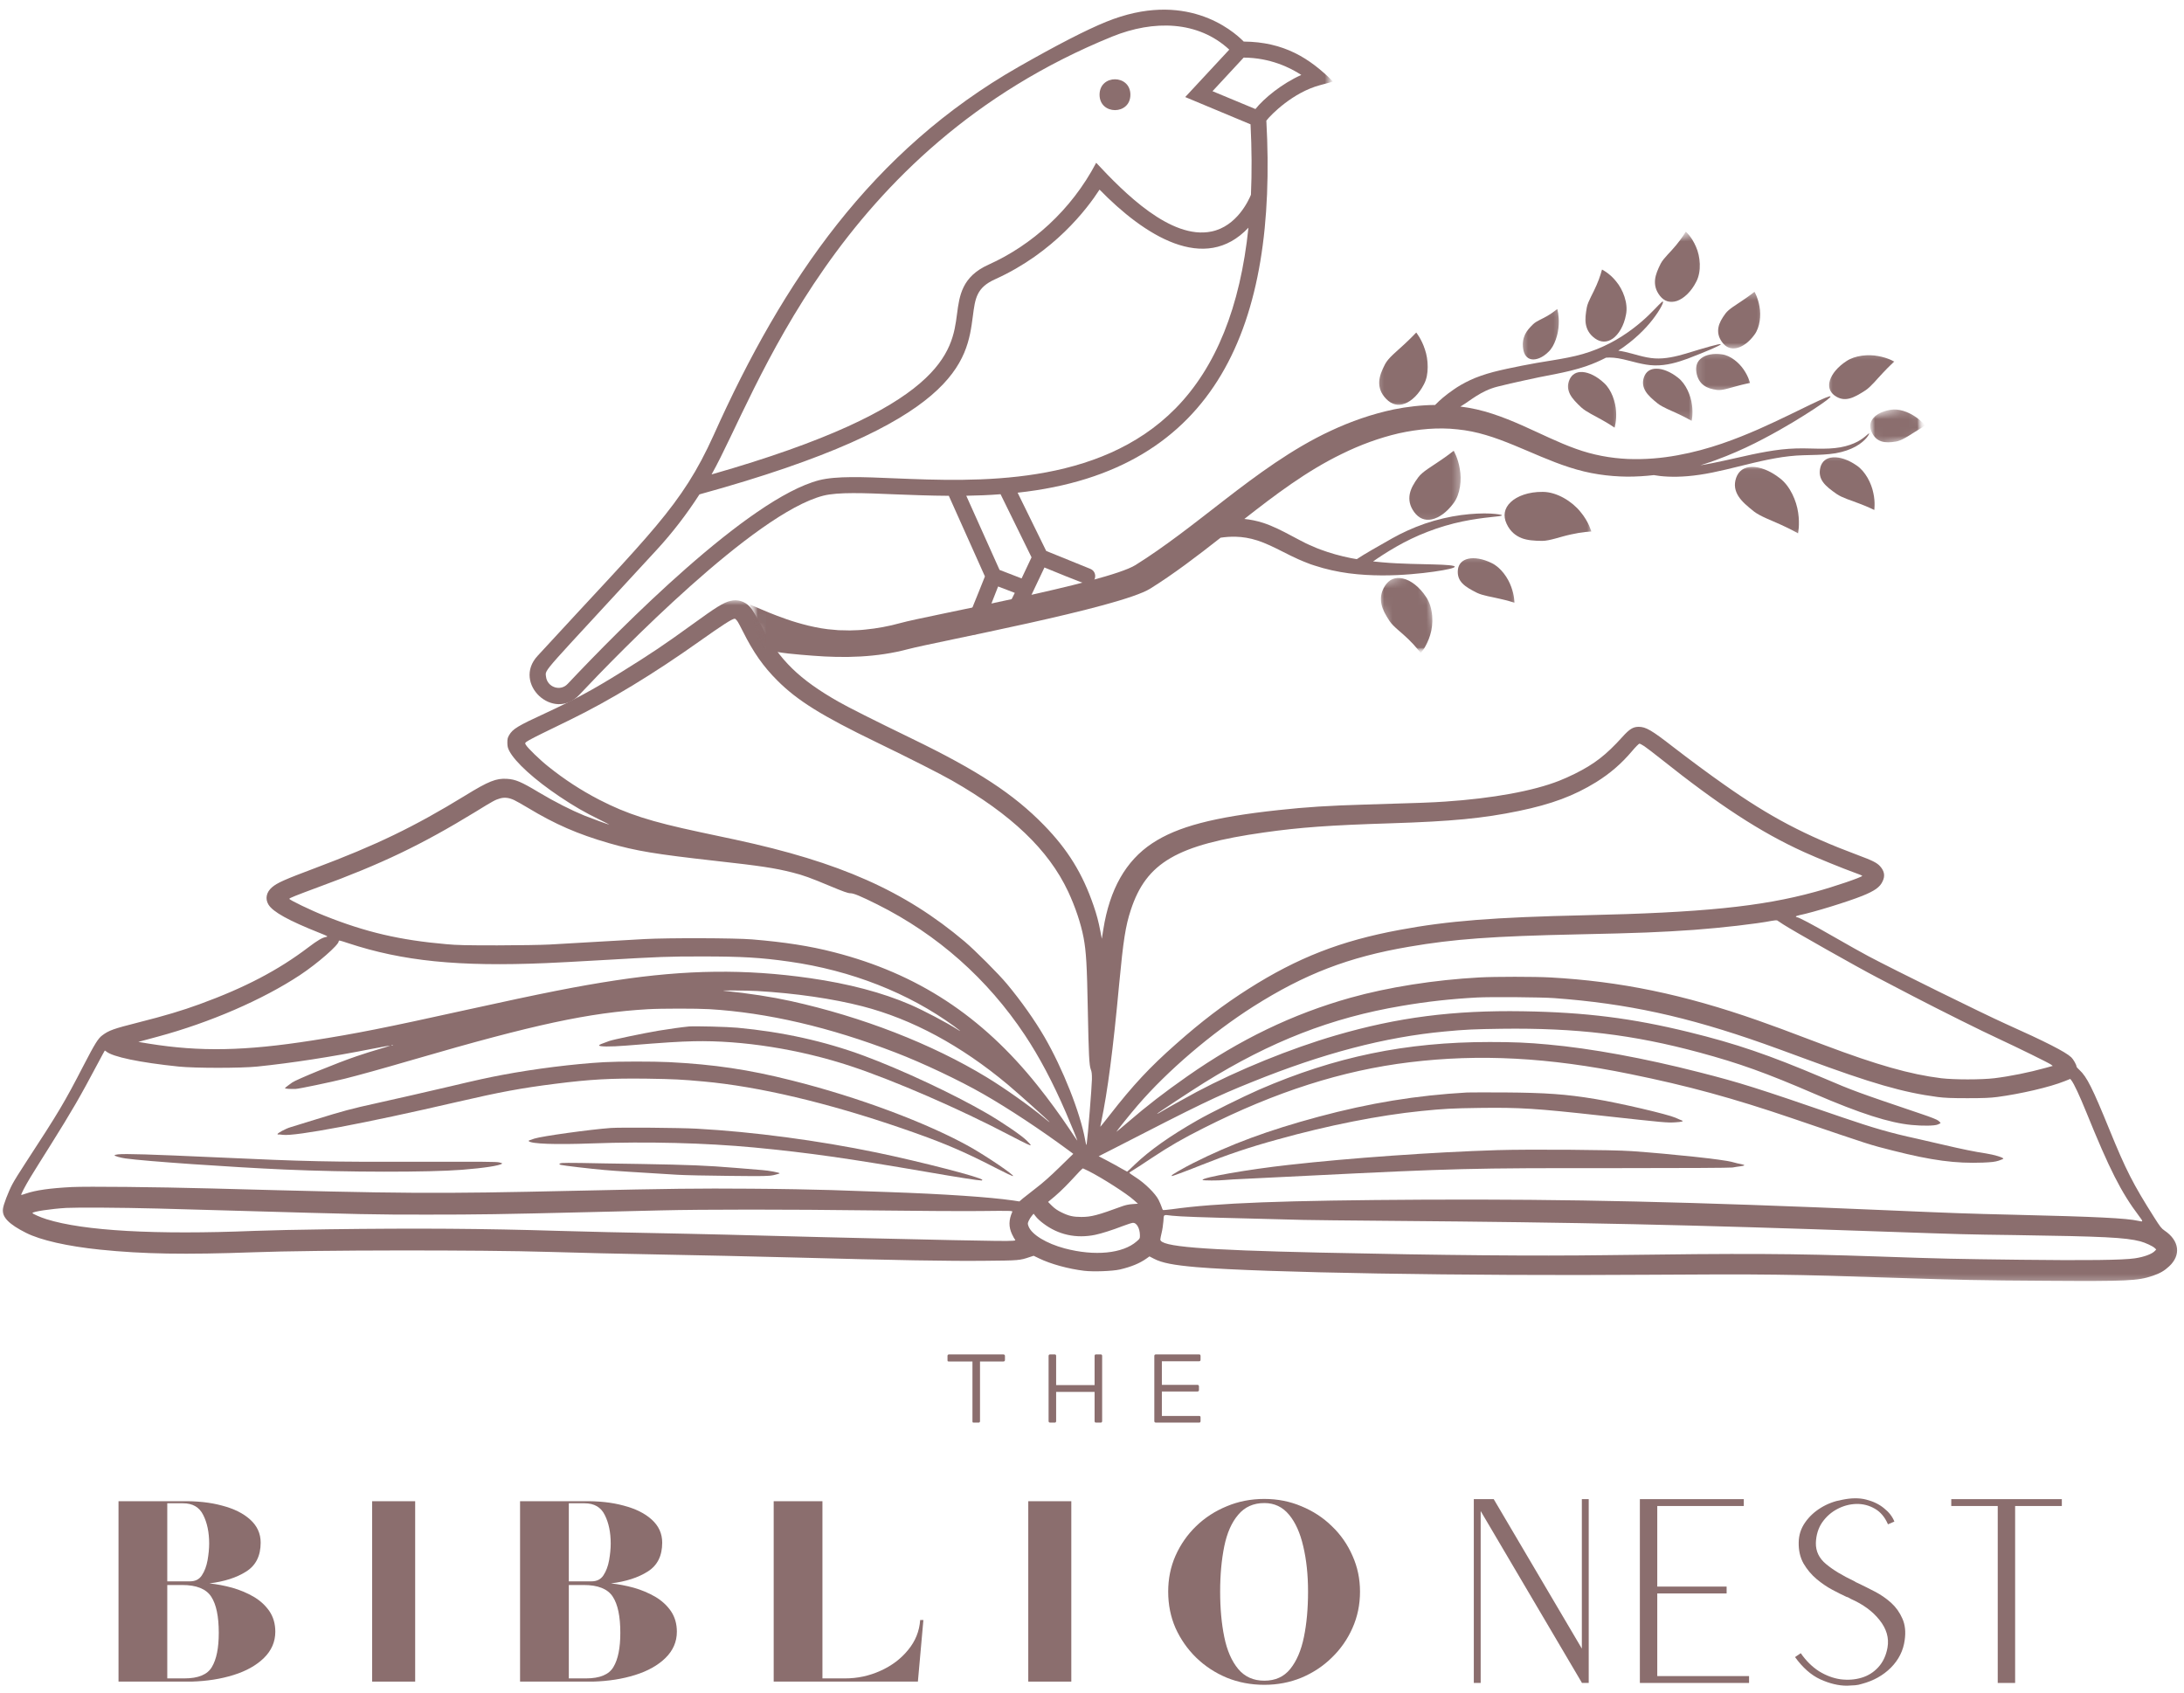 <svg width="258" height="200" viewBox="0 0 258 200" fill="none" xmlns="http://www.w3.org/2000/svg">
<mask id="mask0_18_305" style="mask-type:luminance" maskUnits="userSpaceOnUse" x="0" y="70" width="258" height="82">
<path d="M0 70.879H257.903V151.689H0V70.879Z" fill="white"/>
</mask>
<g mask="url(#mask0_18_305)">
<path d="M86.31 70.98C85.437 71.195 84.644 71.692 81.662 73.855C78.512 76.138 76.833 77.267 73.475 79.349C70.05 81.484 67.84 82.673 64.428 84.251C61.157 85.756 60.58 86.112 60.15 86.837C59.969 87.153 59.935 87.287 59.935 87.737C59.942 88.174 59.982 88.348 60.157 88.698C60.855 90.041 63.152 92.123 66.141 94.124C67.847 95.266 69.103 95.985 70.795 96.811C71.474 97.14 71.998 97.415 71.971 97.415C71.877 97.415 70.05 96.75 69.036 96.347C67.471 95.709 65.577 94.749 63.636 93.594C61.581 92.358 60.896 92.069 59.902 92.009C58.619 91.921 57.705 92.291 54.965 93.977C48.907 97.691 44.414 99.853 37.221 102.553C33.641 103.896 32.748 104.293 32.144 104.81C31.458 105.394 31.297 106.187 31.72 106.872C32.251 107.731 34.078 108.745 37.705 110.189C38.719 110.592 38.779 110.633 38.544 110.68C38.06 110.767 37.523 111.083 36.415 111.922C32.855 114.622 28.933 116.677 23.614 118.618C21.471 119.397 19.524 119.982 16.34 120.788C13.399 121.533 12.868 121.721 12.089 122.306C11.592 122.668 11.209 123.293 9.913 125.791C7.569 130.325 6.978 131.312 2.995 137.417C2.344 138.404 1.652 139.519 1.457 139.902C0.994 140.762 0.396 142.347 0.335 142.83C0.228 143.777 1.047 144.624 3.069 145.638C4.795 146.511 7.958 147.229 11.827 147.626C16.938 148.15 21.848 148.23 29.994 147.935C37.134 147.666 56.832 147.646 64.905 147.894C68.646 148.008 73.253 148.116 78.062 148.203C83.469 148.304 88.063 148.405 93.516 148.546C106.076 148.882 112.113 148.989 116.385 148.942C120.354 148.908 120.462 148.902 121.63 148.505L122.107 148.351L122.765 148.667C124.102 149.318 126.191 149.896 128.071 150.124C129.166 150.252 131.409 150.171 132.296 149.97C133.619 149.661 134.633 149.244 135.419 148.687L135.788 148.425L136.319 148.7C137.252 149.191 138.636 149.459 141.356 149.694C149.026 150.339 173.097 150.749 194.595 150.594C208.256 150.5 211.628 150.541 223.965 150.957C231.407 151.205 233.852 151.259 241.824 151.306C251.32 151.367 252.516 151.313 254.289 150.722C255.155 150.426 255.666 150.138 256.243 149.6C257.674 148.277 257.459 146.558 255.706 145.376C255.33 145.121 255.176 144.919 254.484 143.824C251.979 139.875 251.132 138.203 249.205 133.481C247.19 128.538 246.525 127.215 245.665 126.416C245.464 126.241 245.303 126.053 245.303 125.999C245.303 125.791 244.92 125.126 244.685 124.905C243.986 124.253 241.696 123.085 236.887 120.929C234.261 119.747 223.683 114.535 220.715 112.957C220.036 112.601 218.196 111.566 216.618 110.66C213.992 109.148 212.481 108.356 212.279 108.356C212.232 108.356 212.178 108.322 212.145 108.282C212.125 108.248 212.306 108.168 212.541 108.121C214.24 107.772 218.283 106.522 220.003 105.831C221.48 105.233 222.091 104.796 222.4 104.105C222.703 103.48 222.609 102.916 222.118 102.358C221.742 101.929 221.245 101.673 219.452 101.008C213.226 98.685 209.096 96.515 203.682 92.694C201.923 91.465 199.498 89.665 197.638 88.228C195.099 86.253 194.427 85.863 193.574 85.863C192.923 85.863 192.486 86.132 191.674 87.039C189.706 89.208 188.369 90.249 186.032 91.411C185.508 91.68 184.669 92.049 184.185 92.237C181.136 93.439 176.334 94.319 170.726 94.695C169.174 94.803 167.623 94.863 161.323 95.044C156.971 95.172 154.305 95.34 150.994 95.703C143.398 96.522 139.092 97.65 136.11 99.625C132.987 101.693 131.087 105.058 130.335 109.8L130.16 110.901L129.992 110.028C129.764 108.833 129.562 108.087 129.193 107.006C127.883 103.184 126.144 100.37 123.309 97.462C119.73 93.795 115.492 91.021 107.701 87.247C103.268 85.098 100.199 83.553 99.037 82.888C94.43 80.269 92.066 77.958 90.037 74.11C89.218 72.558 88.895 72.028 88.56 71.659C87.989 71.041 87.116 70.772 86.31 70.98ZM87.075 73.338C87.183 73.472 87.485 74.043 87.76 74.594C89.003 77.079 90.165 78.731 91.831 80.396C94.201 82.767 97.076 84.56 103.591 87.71C107.446 89.577 111.066 91.411 112.456 92.204C119.481 96.213 123.86 100.391 126.177 105.314C127.023 107.127 127.682 109.081 128.004 110.76C128.313 112.413 128.407 113.984 128.508 119.444C128.608 124.562 128.669 125.845 128.857 126.329C128.964 126.59 128.998 126.873 128.991 127.511C128.985 128.303 128.494 134.401 128.38 135.086C128.333 135.369 128.326 135.348 128.192 134.663C127.614 131.446 125.546 126.235 123.383 122.5C122.221 120.506 120.636 118.262 118.977 116.268C117.983 115.065 115.196 112.278 113.967 111.237C106.855 105.233 99.212 101.841 86.82 99.182C85.833 98.967 83.959 98.57 82.656 98.295C76.8 97.046 74.093 96.173 70.795 94.48C68.612 93.345 66.685 92.089 64.757 90.544C63.743 89.739 62.293 88.322 62.118 87.986C61.943 87.643 61.614 87.831 67.397 85.01C72.051 82.74 77.297 79.55 82.616 75.769C85.376 73.814 86.484 73.103 86.8 73.089C86.854 73.089 86.975 73.21 87.075 73.338ZM194.246 88.154C194.501 88.322 195.354 88.98 196.153 89.611C203.044 95.105 207.994 98.335 213.105 100.652C214.563 101.317 217.712 102.6 219.17 103.124C219.62 103.278 219.989 103.433 219.989 103.467C219.989 103.621 216.591 104.776 214.401 105.367C208.055 107.107 201.076 107.812 187.248 108.121C176.455 108.363 171.055 108.786 165.333 109.854C158.381 111.143 153.291 113.131 147.481 116.818C144.492 118.719 141.967 120.64 138.918 123.34C135.815 126.08 133.834 128.202 131.087 131.735C130.489 132.501 129.992 133.119 129.985 133.112C129.979 133.105 130.019 132.85 130.086 132.561C130.845 128.928 131.483 124.079 132.215 116.194C132.699 111.076 132.961 109.384 133.585 107.496C135.419 101.895 139.045 99.793 149.321 98.342C153.532 97.744 157.105 97.482 164.265 97.261C171.465 97.032 175.179 96.683 179.423 95.803C183.305 94.997 185.931 94.017 188.557 92.398C190.196 91.377 191.546 90.216 192.802 88.725C193.205 88.248 193.601 87.851 193.668 87.851C193.736 87.851 193.998 87.992 194.246 88.154ZM60.734 94.514C61.003 94.641 61.728 95.051 62.353 95.427C65.584 97.375 68.243 98.537 71.937 99.605C75.181 100.538 77.424 100.901 84.53 101.7C89.883 102.298 91.475 102.533 93.63 103.077C94.866 103.386 95.746 103.702 98.063 104.675C99.641 105.334 100.172 105.522 100.447 105.522C100.85 105.522 101.643 105.851 103.664 106.858C110.75 110.404 116.647 115.63 121.066 122.272C122.786 124.858 124.371 127.86 125.909 131.413C126.681 133.213 127.332 134.818 127.252 134.731C127.232 134.71 126.815 134.106 126.345 133.394C125.237 131.735 123.867 129.861 122.544 128.209C115.989 120.009 108.352 115.012 98.526 112.493C95.665 111.754 92.717 111.298 88.849 110.975C86.82 110.807 78.895 110.787 76.155 110.935C75.188 110.989 72.656 111.136 70.533 111.257C68.404 111.385 65.892 111.526 64.945 111.58C63.938 111.633 61.372 111.674 58.753 111.68C55.079 111.68 53.991 111.66 52.709 111.539C47.242 111.063 43.192 110.122 38.329 108.175C36.724 107.543 34.158 106.301 34.178 106.18C34.192 106.086 34.978 105.777 37.563 104.817C45.16 102.029 49.794 99.799 56.161 95.911C58.296 94.594 58.525 94.474 59.082 94.319C59.606 94.171 60.123 94.232 60.734 94.514ZM210.654 109.202C211.735 109.914 219.486 114.293 221.709 115.448C222.844 116.039 224.771 117.04 225.994 117.685C229.211 119.357 234.127 121.809 236.202 122.762C238.425 123.797 242.065 125.583 242.314 125.778L242.495 125.919L241.622 126.161C239.715 126.691 237.458 127.148 235.591 127.376C234.053 127.558 230.856 127.558 229.318 127.376C225.664 126.926 221.722 125.805 215.51 123.461C210.358 121.506 209.68 121.265 207.692 120.559C198.894 117.47 191.425 115.925 183.117 115.468C181.297 115.368 176.603 115.368 174.782 115.468C169.45 115.757 163.976 116.624 159.516 117.873C152.726 119.78 146.467 122.796 140.248 127.155C137.541 129.049 135.472 130.647 133.236 132.575C132.484 133.219 131.873 133.73 131.873 133.71C131.873 133.649 133.619 131.48 134.405 130.573C137.917 126.49 143.142 122.03 148.052 118.907C154.123 115.059 159.315 113.057 166.448 111.842C171.767 110.928 176.253 110.599 186.522 110.378C193.574 110.23 196.113 110.129 200.136 109.847C203.387 109.605 207.464 109.142 209.317 108.779C209.613 108.725 209.888 108.705 209.928 108.725C209.975 108.752 210.298 108.967 210.654 109.202ZM41.103 111.412C47.564 113.548 54.153 114.212 64.489 113.776C65.476 113.736 68.337 113.588 70.836 113.44C78.223 113.01 78.875 112.99 82.958 112.99C87.646 112.99 89.856 113.118 93.248 113.601C100.541 114.636 107.338 117.302 112.738 121.251C113.369 121.715 113.625 121.929 113.248 121.701C111.811 120.788 109.192 119.411 107.553 118.692C104.249 117.262 100.259 116.207 95.659 115.549C88.056 114.461 81.064 114.548 72.709 115.818C68.189 116.509 64.22 117.295 55.12 119.297C45.361 121.453 42.01 122.117 36.878 122.917C28.913 124.166 23.627 124.26 17.603 123.293L16.34 123.085L16.683 122.991C16.878 122.937 17.744 122.702 18.624 122.467C24.789 120.808 31.042 118.094 35.434 115.193C37.503 113.823 40.015 111.633 40.015 111.197C40.015 111.063 40.089 111.076 41.103 111.412ZM89.46 117.074C93.96 117.336 98.412 117.98 101.891 118.88C107.761 120.398 113.531 123.508 119.078 128.149C120.374 129.237 123.994 132.487 123.994 132.568C123.994 132.595 123.699 132.36 123.336 132.057C121.697 130.687 118.662 128.538 116.573 127.269C110.078 123.32 101.858 120.123 93.402 118.256C91.098 117.752 88.519 117.356 85.524 117.047C84.886 116.98 88.284 117.006 89.46 117.074ZM183.614 117.913C192.211 118.551 199.196 120.062 208.37 123.3C209.149 123.575 211.332 124.367 213.219 125.066C221.124 127.994 224.812 129.055 228.895 129.593C229.741 129.7 230.493 129.734 232.414 129.734C234.335 129.734 235.094 129.7 235.934 129.593C238.721 129.223 242.126 128.431 243.879 127.732L244.564 127.457L244.705 127.638C245.014 128.041 245.645 129.391 246.458 131.386C249.198 138.142 250.575 140.862 252.677 143.643C253.208 144.341 253.194 144.362 252.61 144.227C251.26 143.912 247.627 143.73 237.881 143.502C232.253 143.368 230.943 143.321 222.703 142.965C199.632 141.971 185.36 141.642 168.241 141.722C151.591 141.809 143.747 142.105 138.448 142.85C137.884 142.924 137.393 142.971 137.373 142.938C137.34 142.911 137.279 142.75 137.225 142.582C137.172 142.414 137.004 142.031 136.863 141.742C136.48 140.99 135.244 139.774 134.19 139.103C133.76 138.827 133.411 138.579 133.404 138.552C133.404 138.518 133.619 138.371 133.887 138.216C134.143 138.062 135.157 137.404 136.117 136.759C138.213 135.375 139.677 134.529 142.195 133.26C150.698 128.968 158.569 126.456 166.521 125.489C174.789 124.482 182.956 124.918 192.527 126.873C199.424 128.276 204.683 129.714 211.802 132.138C221.178 135.335 220.829 135.221 223.616 135.926C228.223 137.095 231.017 137.464 234.248 137.343C235.316 137.296 235.652 137.256 236.108 137.115C236.41 137.014 236.659 136.907 236.659 136.88C236.659 136.739 235.564 136.41 234.617 136.262C233.24 136.054 231.864 135.772 229.473 135.214C228.398 134.966 227.021 134.643 226.41 134.509C223.354 133.844 221.38 133.28 217.612 131.99C207.282 128.437 205.63 127.92 200.747 126.671C194.239 125.005 187.906 123.844 182.889 123.394C180.451 123.165 178.772 123.098 175.964 123.098C166.072 123.098 157.717 124.831 148.737 128.726C146.796 129.579 142.981 131.466 141.436 132.353C138.186 134.213 135.828 135.879 134.042 137.585C133.578 138.048 133.175 138.411 133.149 138.411C133.128 138.411 132.84 138.25 132.511 138.062C132.181 137.86 131.436 137.457 130.858 137.148L129.791 136.591L131.47 135.738C141.719 130.466 143.626 129.539 147.891 127.826C156.313 124.421 163.607 122.514 170.652 121.856C173.15 121.62 174.111 121.58 177.382 121.533C186.207 121.419 192.896 122.212 200.774 124.341C205.482 125.617 208.558 126.718 214.401 129.237C219.734 131.534 223.2 132.649 225.832 132.897C227.169 133.025 228.532 133.004 228.915 132.843C229.096 132.776 229.244 132.689 229.244 132.662C229.244 132.628 229.123 132.514 228.982 132.393C228.808 132.252 228.109 131.977 226.967 131.594C219.311 129.002 218.975 128.881 215.362 127.336C208.948 124.616 205.133 123.306 199.525 121.929C192.815 120.284 187.322 119.585 179.907 119.465C171.68 119.337 165.131 120.176 157.804 122.312C152.491 123.857 146.225 126.409 141.356 128.995C140.147 129.64 137.581 131.077 136.943 131.466C136.809 131.554 136.695 131.594 136.695 131.574C136.695 131.513 140.63 128.921 142.276 127.893C150.127 123.017 157.28 120.23 165.568 118.833C168.577 118.316 171.465 118 174.473 117.839C176.106 117.752 182.13 117.799 183.614 117.913ZM83.784 119.216C90.628 119.626 98.036 121.345 105.793 124.341C108.977 125.563 113.363 127.638 116.157 129.243C119.139 130.949 122.927 133.454 126.211 135.879L126.788 136.309L125.143 137.914C124.028 139.002 123.135 139.788 122.389 140.352C121.778 140.822 121.086 141.366 120.851 141.561L120.421 141.93L119.662 141.816C116.956 141.42 111.509 141.05 104.914 140.822C103.02 140.762 99.991 140.654 98.177 140.587C96.377 140.527 92.066 140.446 88.62 140.426C82.502 140.379 79.278 140.419 68.042 140.668C51.13 141.044 48.068 141.024 25.018 140.399C18.395 140.224 10.329 140.144 8.496 140.231C5.903 140.365 4.224 140.601 3.035 141.01C2.787 141.098 2.559 141.165 2.518 141.165C2.424 141.165 2.968 140.117 3.586 139.096C3.882 138.613 4.956 136.873 5.991 135.241C8.496 131.238 9.396 129.7 11.672 125.408C12.042 124.717 12.351 124.132 12.371 124.119C12.384 124.099 12.458 124.139 12.532 124.2C13.271 124.851 16.508 125.523 21.122 125.999C23.036 126.194 28.456 126.194 30.377 125.999C34.521 125.57 39.102 124.864 44.132 123.87C45.2 123.655 46.086 123.508 46.1 123.521C46.113 123.535 45.556 123.709 44.85 123.917C44.139 124.119 42.916 124.508 42.13 124.777C39.894 125.529 34.971 127.544 34.508 127.887C34.387 127.981 34.152 128.149 33.977 128.276C33.809 128.397 33.668 128.531 33.661 128.558C33.661 128.619 34.38 128.666 34.937 128.639C35.361 128.619 38.954 127.867 40.74 127.43C42.473 126.993 44.83 126.342 48.961 125.14C63.139 121.009 69.606 119.626 76.531 119.223C78.123 119.129 82.28 119.129 83.784 119.216ZM46.415 123.467C46.389 123.488 46.321 123.494 46.268 123.474C46.207 123.454 46.227 123.427 46.315 123.427C46.395 123.42 46.442 123.441 46.415 123.467ZM128.602 138.344C130.173 139.136 133.128 141.024 133.928 141.756L134.425 142.199L133.78 142.246C133.364 142.273 132.927 142.367 132.564 142.501C129.656 143.569 128.904 143.764 127.742 143.764C126.768 143.764 126.244 143.643 125.371 143.213C124.921 142.991 124.585 142.763 124.263 142.441L123.813 141.991L123.994 141.836C124.78 141.218 125.66 140.392 126.453 139.539C127.42 138.478 127.863 138.028 127.937 138.028C127.957 138.028 128.252 138.169 128.602 138.344ZM18.63 142.77C20.229 142.817 23.916 142.918 26.817 142.998C43.655 143.482 43.991 143.488 50.412 143.488C56.496 143.488 59.176 143.448 69.613 143.193C72.112 143.133 75.866 143.038 77.948 142.991C83.214 142.864 92.865 142.864 103.114 142.991C107.889 143.052 113.564 143.086 115.72 143.065C119.32 143.025 119.642 143.032 119.589 143.146C119.152 144.133 119.145 144.926 119.548 145.799C119.689 146.094 119.851 146.39 119.918 146.457C120.119 146.672 119.407 146.665 103.04 146.289C99.4 146.209 93.926 146.068 90.877 145.987C87.821 145.9 83.509 145.799 81.279 145.752C72.783 145.584 69.613 145.517 66.02 145.409C57.061 145.134 49.35 145.08 38.712 145.221C35.575 145.255 31.687 145.349 30.068 145.409C18.328 145.886 9.866 145.409 5.48 144.026C4.775 143.804 3.835 143.394 3.835 143.3C3.835 143.133 6.031 142.803 7.831 142.696C9.127 142.629 14.198 142.656 18.63 142.77ZM123.256 144.536C125.029 145.879 127.144 146.336 129.388 145.873C130.146 145.712 131.382 145.322 132.652 144.832C133.189 144.624 133.733 144.456 133.854 144.456C134.284 144.456 134.646 145.114 134.66 145.9C134.666 146.296 134.66 146.323 134.284 146.645C132.638 148.096 129.32 148.418 125.768 147.478C123.612 146.9 121.879 145.846 121.509 144.885C121.389 144.563 121.389 144.529 121.523 144.221C121.61 144.032 121.771 143.764 121.892 143.63L122.1 143.381L122.376 143.73C122.524 143.925 122.913 144.288 123.256 144.536ZM138.448 143.616C139.395 143.724 142.168 143.818 147.743 143.952C150.436 144.019 153.23 144.086 153.942 144.113C154.661 144.133 159.422 144.187 164.533 144.227C186.677 144.409 199.075 144.677 222.394 145.49C232.146 145.826 232.045 145.826 238.076 145.906C248.479 146.061 251.092 146.188 252.838 146.645C253.409 146.793 254.309 147.209 254.544 147.438L254.719 147.606L254.558 147.78C254.215 148.15 253.275 148.492 252.187 148.653C250.817 148.861 246.431 148.915 238.687 148.821C230.896 148.727 229.701 148.707 221.783 148.432C211.547 148.082 206.329 148.056 189.699 148.277C181.331 148.391 170.592 148.297 155.964 147.975C141.88 147.659 137.071 147.27 137.071 146.423C137.071 146.329 137.145 145.98 137.225 145.638C137.313 145.302 137.4 144.691 137.434 144.281C137.487 143.421 137.387 143.488 138.448 143.616Z" fill="#8B6E6E"/>
</g>
<path d="M173.3 129.061C167.295 129.405 161.833 130.296 155.72 131.936C149.809 133.53 145.395 135.163 140.982 137.384C139.847 137.951 138.416 138.781 138.416 138.862C138.416 138.903 138.429 138.937 138.45 138.937C138.537 138.937 140.599 138.167 141.896 137.64C144.972 136.412 147.552 135.534 150.924 134.61C156.923 132.936 162.948 131.747 167.906 131.248C170.579 130.978 171.506 130.931 174.791 130.883C179.554 130.823 181.408 130.937 189.099 131.788C196.825 132.638 196.945 132.645 197.92 132.584C198.712 132.537 198.961 132.463 198.645 132.348C198.571 132.321 198.249 132.193 197.933 132.044C196.979 131.626 191.383 130.316 188.448 129.83C184.988 129.257 182.59 129.088 177.7 129.054C175.557 129.047 173.575 129.047 173.3 129.061Z" fill="#8B6E6E"/>
<path d="M176.861 135.87C169.239 136.109 159.534 136.796 152.215 137.617C147.443 138.147 141.979 139.103 142.059 139.394C142.073 139.476 144.029 139.476 144.634 139.402C144.802 139.372 146.179 139.297 147.698 139.23C149.211 139.155 152.349 138.999 154.661 138.887C171.914 138.028 173.809 137.983 190.39 137.998C198.952 137.998 204.403 137.968 204.665 137.923C204.914 137.878 205.317 137.811 205.586 137.781C205.848 137.751 206.063 137.692 206.063 137.654C206.063 137.625 205.902 137.565 205.7 137.527C205.492 137.498 205.001 137.378 204.605 137.266C203.556 136.975 197.648 136.34 192.782 135.989C190.531 135.825 180.591 135.758 176.861 135.87Z" fill="#8B6E6E"/>
<path d="M81.379 121.263C80.548 121.344 79.037 121.553 77.786 121.761C75.936 122.078 72.403 122.812 71.944 122.987C71.066 123.297 70.806 123.411 70.773 123.485C70.686 123.66 72.084 123.674 73.993 123.519C78.864 123.128 80.115 123.054 81.945 123.007C87.681 122.879 94.495 123.957 100.51 125.95C105.634 127.647 113.399 131.02 119.341 134.144C121.271 135.148 121.703 135.35 121.763 135.282C121.783 135.262 121.564 134.999 121.264 134.717C120.625 134.097 118.41 132.589 116.58 131.525C112.594 129.215 106.505 126.367 102.027 124.711C97.422 123.007 92.472 121.91 87.129 121.411C85.938 121.297 82.091 121.203 81.379 121.263Z" fill="#8B6E6E"/>
<path d="M71.373 125.479C67.84 125.676 63.171 126.26 59.322 126.987C57.723 127.286 56.178 127.625 53.235 128.325C50.508 128.963 46.927 129.785 44.408 130.342C41.58 130.96 40.472 131.259 37.368 132.223C35.937 132.671 34.56 133.099 34.305 133.167C33.761 133.323 32.712 133.887 32.786 133.989C32.807 134.023 32.847 134.05 32.874 134.023C32.907 134.009 33.149 134.023 33.425 134.064C34.909 134.247 43.105 132.705 53.968 130.186C59.107 128.997 61.565 128.542 65.596 128.033C69.761 127.503 72.166 127.374 76.425 127.428C79.623 127.476 80.537 127.524 83.116 127.761C89.646 128.352 97.808 130.288 106.528 133.289C111.25 134.913 113.695 135.945 117.605 137.962C118.72 138.539 119.654 138.981 119.681 138.933C119.775 138.784 116.671 136.678 114.676 135.537C109.618 132.685 101.388 129.602 93.542 127.639C88.41 126.342 84.345 125.744 79.032 125.473C77.251 125.384 73.019 125.384 71.373 125.479Z" fill="#8B6E6E"/>
<path d="M72.147 133.253C69.716 133.428 64.008 134.224 63.139 134.503C62.419 134.741 62.405 134.748 62.466 134.811C62.776 135.132 65.563 135.237 69.925 135.076C76.469 134.839 83.302 135.014 89.092 135.558C95.561 136.18 100.092 136.83 109.564 138.458C113.233 139.094 115.576 139.457 115.953 139.457C116 139.457 116.041 139.429 116.041 139.387C116.041 139.115 108.75 137.235 103.579 136.159C96.659 134.727 88.944 133.7 82.306 133.337C80.272 133.225 73.372 133.169 72.147 133.253Z" fill="#8B6E6E"/>
<path d="M13.944 136.367C13.717 136.396 13.529 136.444 13.529 136.479C13.529 136.568 14.232 136.769 14.821 136.852C17.183 137.183 27.154 137.874 33.645 138.164C40.986 138.489 50.642 138.501 54.563 138.193C57.173 137.987 59.04 137.703 59.315 137.46C59.355 137.431 59.201 137.366 58.974 137.319C58.639 137.236 57.019 137.23 49.725 137.242C38.771 137.271 36.335 137.218 25.414 136.716C17.732 136.367 14.814 136.278 13.944 136.367Z" fill="#8B6E6E"/>
<path d="M66.367 137.393C66.047 137.438 65.987 137.549 66.254 137.615C66.54 137.697 69.845 138.082 71.391 138.216C72.703 138.334 75.095 138.482 80.005 138.779C80.838 138.831 83.59 138.89 86.128 138.912C90.312 138.957 90.798 138.949 91.424 138.816C91.797 138.727 92.104 138.638 92.104 138.608C92.104 138.527 90.825 138.282 90.092 138.23C89.759 138.208 88.34 138.09 86.947 137.971C83.436 137.682 81.551 137.608 75.641 137.504C72.823 137.46 69.645 137.415 68.586 137.386C67.52 137.371 66.52 137.371 66.367 137.393Z" fill="#8B6E6E"/>
<mask id="mask1_18_305" style="mask-type:luminance" maskUnits="userSpaceOnUse" x="60" y="0" width="98" height="85">
<path d="M60.882 0H157.012V84.248H60.882V0Z" fill="white"/>
</mask>
<g mask="url(#mask1_18_305)">
<path d="M148.307 12.882L143.236 10.773L146.917 6.804C150.04 6.824 152.39 7.979 153.727 8.852C151.417 9.886 149.308 11.626 148.307 12.882ZM138.871 48.243C129.77 57.491 115.33 56.9 105.787 56.51C101.878 56.342 98.781 56.221 96.78 56.725C88.385 58.888 73.2 74.275 67.054 80.796C66.188 81.723 64.65 81.179 64.502 79.943C64.394 78.996 63.837 79.909 77.592 64.939C79.466 62.904 81.138 60.715 82.629 58.404C113.275 49.975 114.229 42.681 114.927 37.335C115.196 35.24 115.364 33.971 117.553 32.99C124.511 29.847 128.427 24.669 129.891 22.399C135.163 27.798 142.309 32.399 147.481 26.898C146.514 36.234 143.646 43.394 138.871 48.243ZM121.858 65.839L120.683 68.331L118.077 67.323L114.148 58.565C115.478 58.545 116.828 58.492 118.198 58.384L121.858 65.839ZM131.389 4.319C136.298 2.331 141.537 2.451 145.217 5.863L140.012 11.465L147.729 14.688C147.877 17.61 147.891 20.384 147.776 23.01C147.494 23.695 146.104 26.73 143.122 27.348C138.32 28.349 132.792 22.768 129.495 19.229C126.54 24.857 121.845 28.987 116.781 31.264C113.624 32.681 113.342 34.931 113.054 37.094C112.476 41.54 111.603 48.182 84.06 56.047C89.359 46.657 98.587 17.657 131.389 4.319ZM146.923 4.91C145.56 3.526 139.986 -1.202 130.684 2.572C128.299 3.539 124.814 5.339 120.314 7.905C103.026 17.778 92.535 33.044 84.308 51.399C80.487 59.862 76.893 62.911 63.495 77.492C60.499 80.749 65.395 85.309 68.431 82.086C73.132 77.095 89.117 60.654 97.25 58.559C98.983 58.115 102.099 58.243 105.706 58.398C107.667 58.471 109.816 58.559 112.086 58.572L116.351 68.096C114.142 73.71 113.537 74.449 114.692 74.899C115.176 75.094 115.727 74.852 115.915 74.369L117.909 69.284L119.877 70.037C119.407 71.037 118.709 72.052 119.743 72.535C120.213 72.757 120.77 72.555 120.992 72.085L123.383 67.041C123.658 67.155 128.138 69.009 128.434 69.009C129.468 69.009 129.75 67.579 128.79 67.196L123.591 65.087L120.213 58.203C143.874 55.644 150.906 38.222 149.596 14.252C150.147 13.533 152.74 10.921 155.91 10.068L157.481 9.638C154.701 6.851 151.652 4.95 146.923 4.91Z" fill="#8B6E6E"/>
</g>
<path d="M133.535 11.189C133.535 8.765 129.893 8.753 129.893 11.189C129.893 13.613 133.535 13.619 133.535 11.189Z" fill="#8B6E6E"/>
<mask id="mask2_18_305" style="mask-type:luminance" maskUnits="userSpaceOnUse" x="170" y="65" width="10" height="8">
<path d="M170.921 65.335H179.518V72.213H170.921V65.335Z" fill="white"/>
</mask>
<g mask="url(#mask2_18_305)">
<mask id="mask3_18_305" style="mask-type:luminance" maskUnits="userSpaceOnUse" x="84" y="22" width="147" height="73">
<path d="M84.416 54.139L220.648 22.338L230.084 62.77L93.852 94.571L84.416 54.139Z" fill="white"/>
</mask>
<g mask="url(#mask3_18_305)">
<mask id="mask4_18_305" style="mask-type:luminance" maskUnits="userSpaceOnUse" x="84" y="22" width="147" height="73">
<path d="M84.416 54.139L220.648 22.338L230.084 62.77L93.852 94.571L84.416 54.139Z" fill="white"/>
</mask>
<g mask="url(#mask4_18_305)">
<path d="M178.9 71.199C178.9 71.199 178.913 70.359 178.517 69.311C178.148 68.27 177.295 67.041 176.227 66.524C175.172 66 174.165 65.846 173.453 66.007C172.728 66.168 172.305 66.625 172.224 67.303C172.076 68.72 173.077 69.325 174.474 70.03C175.186 70.373 176.227 70.507 177.167 70.735C178.107 70.937 178.9 71.199 178.9 71.199Z" fill="#8B6E6E"/>
</g>
</g>
</g>
<mask id="mask5_18_305" style="mask-type:luminance" maskUnits="userSpaceOnUse" x="200" y="41" width="8" height="6">
<path d="M200.15 41.264H207.027V46.422H200.15V41.264Z" fill="white"/>
</mask>
<g mask="url(#mask5_18_305)">
<mask id="mask6_18_305" style="mask-type:luminance" maskUnits="userSpaceOnUse" x="84" y="22" width="147" height="73">
<path d="M84.416 54.139L220.648 22.338L230.084 62.77L93.852 94.571L84.416 54.139Z" fill="white"/>
</mask>
<g mask="url(#mask6_18_305)">
<mask id="mask7_18_305" style="mask-type:luminance" maskUnits="userSpaceOnUse" x="84" y="22" width="147" height="73">
<path d="M84.416 54.139L220.648 22.338L230.084 62.77L93.852 94.571L84.416 54.139Z" fill="white"/>
</mask>
<g mask="url(#mask7_18_305)">
<path d="M206.732 45.24C206.732 45.24 205.98 45.382 205.154 45.617C204.314 45.831 203.461 46.147 202.836 46.067C202.212 45.979 201.695 45.838 201.272 45.523C200.855 45.214 200.526 44.737 200.398 43.991C200.278 43.252 200.486 42.661 201.03 42.279C201.56 41.896 202.42 41.721 203.414 41.862C204.422 41.99 205.436 42.843 205.986 43.662C206.557 44.488 206.732 45.24 206.732 45.24Z" fill="#8B6E6E"/>
</g>
</g>
</g>
<mask id="mask8_18_305" style="mask-type:luminance" maskUnits="userSpaceOnUse" x="220" y="48" width="8" height="6">
<path d="M220.782 48.142H227.659V53.3H220.782V48.142Z" fill="white"/>
</mask>
<g mask="url(#mask8_18_305)">
<mask id="mask9_18_305" style="mask-type:luminance" maskUnits="userSpaceOnUse" x="84" y="22" width="147" height="73">
<path d="M84.415 54.139L220.647 22.338L230.084 62.77L93.852 94.571L84.415 54.139Z" fill="white"/>
</mask>
<g mask="url(#mask9_18_305)">
<mask id="mask10_18_305" style="mask-type:luminance" maskUnits="userSpaceOnUse" x="84" y="22" width="147" height="73">
<path d="M84.415 54.139L220.647 22.338L230.084 62.77L93.852 94.571L84.415 54.139Z" fill="white"/>
</mask>
<g mask="url(#mask10_18_305)">
<mask id="mask11_18_305" style="mask-type:luminance" maskUnits="userSpaceOnUse" x="220" y="47" width="8" height="6">
<path d="M220.479 49.022L226.799 47.544L227.706 51.446L221.386 52.924L220.479 49.022Z" fill="white"/>
</mask>
<g mask="url(#mask11_18_305)">
<path d="M227.431 50.264C227.431 50.264 226.786 50.667 226.108 51.09C225.396 51.533 224.637 52.051 223.979 52.165C222.662 52.38 221.641 52.266 221.091 51.01C220.54 49.787 221.494 48.713 223.361 48.404C224.288 48.243 225.423 48.666 226.195 49.183C226.981 49.693 227.431 50.264 227.431 50.264Z" fill="#8B6E6E"/>
</g>
</g>
</g>
</g>
<mask id="mask12_18_305" style="mask-type:luminance" maskUnits="userSpaceOnUse" x="213" y="53" width="10" height="9">
<path d="M213.905 53.3H222.502V61.897H213.905V53.3Z" fill="white"/>
</mask>
<g mask="url(#mask12_18_305)">
<mask id="mask13_18_305" style="mask-type:luminance" maskUnits="userSpaceOnUse" x="84" y="22" width="147" height="73">
<path d="M84.416 54.139L220.648 22.338L230.084 62.77L93.852 94.571L84.416 54.139Z" fill="white"/>
</mask>
<g mask="url(#mask13_18_305)">
<mask id="mask14_18_305" style="mask-type:luminance" maskUnits="userSpaceOnUse" x="84" y="22" width="147" height="73">
<path d="M84.416 54.139L220.648 22.338L230.084 62.77L93.852 94.571L84.416 54.139Z" fill="white"/>
</mask>
<g mask="url(#mask14_18_305)">
<path d="M221.414 60.245C221.414 60.245 220.628 59.855 219.688 59.506C218.734 59.13 217.673 58.834 216.988 58.371C215.631 57.43 214.684 56.645 215.047 55.201C215.235 54.502 215.738 54.086 216.518 54.032C217.29 53.971 218.311 54.281 219.325 54.986C220.359 55.677 221.071 57.088 221.299 58.23C221.427 58.8 221.454 59.311 221.447 59.667C221.44 60.03 221.414 60.245 221.414 60.245Z" fill="#8B6E6E"/>
</g>
</g>
</g>
<mask id="mask15_18_305" style="mask-type:luminance" maskUnits="userSpaceOnUse" x="215" y="41" width="10" height="8">
<path d="M215.624 41.264H224.221V48.142H215.624V41.264Z" fill="white"/>
</mask>
<g mask="url(#mask15_18_305)">
<mask id="mask16_18_305" style="mask-type:luminance" maskUnits="userSpaceOnUse" x="84" y="22" width="147" height="73">
<path d="M84.415 54.139L220.647 22.338L230.084 62.77L93.852 94.571L84.415 54.139Z" fill="white"/>
</mask>
<g mask="url(#mask16_18_305)">
<mask id="mask17_18_305" style="mask-type:luminance" maskUnits="userSpaceOnUse" x="84" y="22" width="147" height="73">
<path d="M84.415 54.139L220.647 22.338L230.084 62.77L93.852 94.571L84.415 54.139Z" fill="white"/>
</mask>
<g mask="url(#mask17_18_305)">
<path d="M223.777 42.715C223.777 42.715 223.126 43.3 222.441 44.038C221.735 44.777 221.057 45.65 220.372 46.114C218.988 47.007 217.907 47.591 216.705 46.711C216.127 46.268 215.939 45.643 216.181 44.905C216.416 44.173 217.088 43.333 218.122 42.661C219.156 41.97 220.728 41.842 221.87 42.064C222.447 42.164 222.931 42.332 223.26 42.467C223.596 42.614 223.777 42.715 223.777 42.715Z" fill="#8B6E6E"/>
</g>
</g>
</g>
<mask id="mask18_18_305" style="mask-type:luminance" maskUnits="userSpaceOnUse" x="201" y="34" width="8" height="8">
<path d="M201.869 34.387H208.747V41.264H201.869V34.387Z" fill="white"/>
</mask>
<g mask="url(#mask18_18_305)">
<mask id="mask19_18_305" style="mask-type:luminance" maskUnits="userSpaceOnUse" x="84" y="22" width="147" height="73">
<path d="M84.416 54.139L220.648 22.338L230.084 62.77L93.852 94.571L84.416 54.139Z" fill="white"/>
</mask>
<g mask="url(#mask19_18_305)">
<mask id="mask20_18_305" style="mask-type:luminance" maskUnits="userSpaceOnUse" x="84" y="22" width="147" height="73">
<path d="M84.416 54.139L220.648 22.338L230.084 62.77L93.852 94.571L84.416 54.139Z" fill="white"/>
</mask>
<g mask="url(#mask20_18_305)">
<path d="M207.263 34.474C207.263 34.474 207.679 35.173 207.854 36.227C208.042 37.262 207.914 38.672 207.249 39.552C206.611 40.432 205.832 40.976 205.147 41.123C204.455 41.271 203.871 41.023 203.434 40.418C202.984 39.807 202.904 39.223 203.004 38.679C203.105 38.128 203.407 37.617 203.831 37.04C204.247 36.483 205.107 36.012 205.866 35.482C206.624 34.978 207.263 34.474 207.263 34.474Z" fill="#8B6E6E"/>
</g>
</g>
</g>
<mask id="mask21_18_305" style="mask-type:luminance" maskUnits="userSpaceOnUse" x="162" y="37" width="8" height="12">
<path d="M162.324 37.826H169.202V48.142H162.324V37.826Z" fill="white"/>
</mask>
<g mask="url(#mask21_18_305)">
<mask id="mask22_18_305" style="mask-type:luminance" maskUnits="userSpaceOnUse" x="84" y="22" width="147" height="73">
<path d="M84.416 54.139L220.648 22.338L230.084 62.77L93.852 94.571L84.416 54.139Z" fill="white"/>
</mask>
<g mask="url(#mask22_18_305)">
<mask id="mask23_18_305" style="mask-type:luminance" maskUnits="userSpaceOnUse" x="84" y="22" width="147" height="73">
<path d="M84.416 54.139L220.648 22.338L230.084 62.77L93.852 94.571L84.416 54.139Z" fill="white"/>
</mask>
<g mask="url(#mask23_18_305)">
<path d="M167.301 39.283C167.301 39.283 167.933 40.049 168.329 41.285C168.745 42.5 168.846 44.226 168.208 45.408C167.597 46.584 166.764 47.376 165.958 47.678C165.159 47.987 164.407 47.793 163.769 47.141C163.117 46.483 162.909 45.798 162.929 45.12C162.956 44.441 163.231 43.77 163.628 43.004C164.031 42.258 164.977 41.526 165.804 40.754C166.623 40.008 167.301 39.283 167.301 39.283Z" fill="#8B6E6E"/>
</g>
</g>
</g>
<mask id="mask24_18_305" style="mask-type:luminance" maskUnits="userSpaceOnUse" x="165" y="51" width="8" height="11">
<path d="M165.763 51.581H172.64V61.897H165.763V51.581Z" fill="white"/>
</mask>
<g mask="url(#mask24_18_305)">
<mask id="mask25_18_305" style="mask-type:luminance" maskUnits="userSpaceOnUse" x="84" y="22" width="147" height="73">
<path d="M84.416 54.139L220.648 22.338L230.084 62.77L93.852 94.571L84.416 54.139Z" fill="white"/>
</mask>
<g mask="url(#mask25_18_305)">
<mask id="mask26_18_305" style="mask-type:luminance" maskUnits="userSpaceOnUse" x="84" y="22" width="147" height="73">
<path d="M84.416 54.139L220.648 22.338L230.084 62.77L93.852 94.571L84.416 54.139Z" fill="white"/>
</mask>
<g mask="url(#mask26_18_305)">
<path d="M171.727 53.253C171.727 53.253 172.238 54.099 172.446 55.389C172.681 56.651 172.52 58.371 171.714 59.438C170.928 60.513 169.988 61.178 169.148 61.353C168.309 61.534 167.597 61.232 167.059 60.493C166.515 59.748 166.415 59.036 166.535 58.371C166.663 57.706 167.032 57.081 167.543 56.383C168.053 55.704 169.101 55.127 170.028 54.482C170.955 53.871 171.727 53.253 171.727 53.253Z" fill="#8B6E6E"/>
</g>
</g>
</g>
<mask id="mask27_18_305" style="mask-type:luminance" maskUnits="userSpaceOnUse" x="162" y="67" width="9" height="11">
<path d="M162.324 67.055H170.921V77.371H162.324V67.055Z" fill="white"/>
</mask>
<g mask="url(#mask27_18_305)">
<mask id="mask28_18_305" style="mask-type:luminance" maskUnits="userSpaceOnUse" x="84" y="22" width="147" height="73">
<path d="M84.416 54.139L220.648 22.338L230.084 62.77L93.852 94.571L84.416 54.139Z" fill="white"/>
</mask>
<g mask="url(#mask28_18_305)">
<mask id="mask29_18_305" style="mask-type:luminance" maskUnits="userSpaceOnUse" x="84" y="22" width="147" height="73">
<path d="M84.416 54.139L220.648 22.338L230.084 62.77L93.852 94.571L84.416 54.139Z" fill="white"/>
</mask>
<g mask="url(#mask29_18_305)">
<mask id="mask30_18_305" style="mask-type:luminance" maskUnits="userSpaceOnUse" x="162" y="67" width="9" height="11">
<path d="M162.418 68.841L168.181 67.498L170.297 76.572L164.541 77.915L162.418 68.841Z" fill="white"/>
</mask>
<g mask="url(#mask30_18_305)">
<path d="M167.838 77.149C167.838 77.149 167.993 76.961 168.234 76.605C168.456 76.243 168.738 75.712 168.94 75.047C169.363 73.731 169.329 71.81 168.49 70.561C167.69 69.311 166.629 68.539 165.723 68.338C164.809 68.123 164.077 68.458 163.593 69.231C163.103 70.017 163.063 70.735 163.197 71.387C163.338 72.052 163.688 72.656 164.151 73.368C164.614 74.06 165.588 74.731 166.401 75.537C166.804 75.927 167.167 76.33 167.422 76.639C167.67 76.948 167.838 77.149 167.838 77.149Z" fill="#8B6E6E"/>
</g>
</g>
</g>
</g>
<mask id="mask31_18_305" style="mask-type:luminance" maskUnits="userSpaceOnUse" x="193" y="42" width="8" height="8">
<path d="M193.272 42.984H200.149V49.861H193.272V42.984Z" fill="white"/>
</mask>
<g mask="url(#mask31_18_305)">
<mask id="mask32_18_305" style="mask-type:luminance" maskUnits="userSpaceOnUse" x="84" y="22" width="147" height="73">
<path d="M84.415 54.139L220.647 22.338L230.084 62.77L93.852 94.571L84.415 54.139Z" fill="white"/>
</mask>
<g mask="url(#mask32_18_305)">
<mask id="mask33_18_305" style="mask-type:luminance" maskUnits="userSpaceOnUse" x="84" y="22" width="147" height="73">
<path d="M84.415 54.139L220.647 22.338L230.084 62.77L93.852 94.571L84.415 54.139Z" fill="white"/>
</mask>
<g mask="url(#mask33_18_305)">
<path d="M199.84 49.72C199.84 49.72 199.129 49.304 198.269 48.907C197.402 48.491 196.429 48.135 195.817 47.658C195.2 47.161 194.709 46.725 194.4 46.234C194.105 45.744 193.977 45.2 194.212 44.542C194.441 43.904 194.944 43.548 195.676 43.555C196.402 43.548 197.342 43.911 198.249 44.636C199.169 45.361 199.74 46.731 199.874 47.819C199.955 48.364 199.941 48.847 199.914 49.183C199.881 49.525 199.84 49.72 199.84 49.72Z" fill="#8B6E6E"/>
</g>
</g>
</g>
<mask id="mask34_18_305" style="mask-type:luminance" maskUnits="userSpaceOnUse" x="176" y="56" width="13" height="10">
<path d="M176.079 56.739H188.115V65.335H176.079V56.739Z" fill="white"/>
</mask>
<g mask="url(#mask34_18_305)">
<mask id="mask35_18_305" style="mask-type:luminance" maskUnits="userSpaceOnUse" x="84" y="22" width="147" height="73">
<path d="M84.416 54.139L220.648 22.338L230.084 62.77L93.852 94.571L84.416 54.139Z" fill="white"/>
</mask>
<g mask="url(#mask35_18_305)">
<mask id="mask36_18_305" style="mask-type:luminance" maskUnits="userSpaceOnUse" x="84" y="22" width="147" height="73">
<path d="M84.416 54.139L220.648 22.338L230.084 62.77L93.852 94.571L84.416 54.139Z" fill="white"/>
</mask>
<g mask="url(#mask36_18_305)">
<path d="M187.987 62.783C187.987 62.783 187.906 62.514 187.718 62.078C187.523 61.648 187.201 61.057 186.697 60.459C185.73 59.251 183.917 58.102 182.237 58.109C180.572 58.089 179.202 58.606 178.456 59.324C177.691 60.05 177.55 60.943 177.973 61.863C178.409 62.81 179.054 63.287 179.746 63.569C180.451 63.838 181.237 63.885 182.184 63.898C183.111 63.891 184.34 63.394 185.596 63.132C186.214 62.991 186.805 62.904 187.255 62.85C187.698 62.81 187.987 62.783 187.987 62.783Z" fill="#8B6E6E"/>
</g>
</g>
</g>
<mask id="mask37_18_305" style="mask-type:luminance" maskUnits="userSpaceOnUse" x="194" y="25" width="8" height="12">
<path d="M194.992 25.79H201.869V36.106H194.992V25.79Z" fill="white"/>
</mask>
<g mask="url(#mask37_18_305)">
<mask id="mask38_18_305" style="mask-type:luminance" maskUnits="userSpaceOnUse" x="84" y="22" width="147" height="73">
<path d="M84.416 54.139L220.648 22.338L230.084 62.77L93.852 94.571L84.416 54.139Z" fill="white"/>
</mask>
<g mask="url(#mask38_18_305)">
<mask id="mask39_18_305" style="mask-type:luminance" maskUnits="userSpaceOnUse" x="84" y="22" width="147" height="73">
<path d="M84.416 54.139L220.648 22.338L230.084 62.77L93.852 94.571L84.416 54.139Z" fill="white"/>
</mask>
<g mask="url(#mask39_18_305)">
<path d="M199.149 27.362C199.149 27.362 199.31 27.516 199.559 27.812C199.801 28.114 200.103 28.571 200.351 29.155C200.868 30.303 201.023 32.043 200.392 33.259C199.787 34.468 198.907 35.267 198.108 35.549C197.295 35.831 196.604 35.596 196.093 34.951C195.569 34.286 195.455 33.642 195.516 33.03C195.583 32.419 195.838 31.835 196.181 31.143C196.53 30.478 197.349 29.773 198.007 28.96C198.336 28.564 198.619 28.168 198.827 27.866C199.021 27.557 199.149 27.362 199.149 27.362Z" fill="#8B6E6E"/>
</g>
</g>
</g>
<mask id="mask40_18_305" style="mask-type:luminance" maskUnits="userSpaceOnUse" x="184" y="42" width="8" height="10">
<path d="M184.676 42.984H191.553V51.581H184.676V42.984Z" fill="white"/>
</mask>
<g mask="url(#mask40_18_305)">
<mask id="mask41_18_305" style="mask-type:luminance" maskUnits="userSpaceOnUse" x="84" y="22" width="147" height="73">
<path d="M84.416 54.139L220.648 22.338L230.084 62.77L93.852 94.571L84.416 54.139Z" fill="white"/>
</mask>
<g mask="url(#mask41_18_305)">
<mask id="mask42_18_305" style="mask-type:luminance" maskUnits="userSpaceOnUse" x="84" y="22" width="147" height="73">
<path d="M84.416 54.139L220.648 22.338L230.084 62.77L93.852 94.571L84.416 54.139Z" fill="white"/>
</mask>
<g mask="url(#mask42_18_305)">
<path d="M190.734 50.519C190.734 50.519 190.042 50.042 189.196 49.579C188.35 49.096 187.382 48.659 186.798 48.128C186.214 47.578 185.744 47.101 185.475 46.584C185.206 46.066 185.119 45.502 185.408 44.851C185.69 44.22 186.221 43.897 186.966 43.951C187.705 44.005 188.632 44.441 189.491 45.247C190.378 46.053 190.848 47.484 190.909 48.599C190.949 49.156 190.902 49.64 190.848 49.982C190.788 50.325 190.734 50.519 190.734 50.519Z" fill="#8B6E6E"/>
</g>
</g>
</g>
<mask id="mask43_18_305" style="mask-type:luminance" maskUnits="userSpaceOnUse" x="186" y="30" width="8" height="12">
<path d="M186.395 30.948H193.272V41.264H186.395V30.948Z" fill="white"/>
</mask>
<g mask="url(#mask43_18_305)">
<mask id="mask44_18_305" style="mask-type:luminance" maskUnits="userSpaceOnUse" x="84" y="22" width="147" height="73">
<path d="M84.416 54.139L220.648 22.338L230.084 62.77L93.852 94.571L84.416 54.139Z" fill="white"/>
</mask>
<g mask="url(#mask44_18_305)">
<mask id="mask45_18_305" style="mask-type:luminance" maskUnits="userSpaceOnUse" x="84" y="22" width="147" height="73">
<path d="M84.416 54.139L220.648 22.338L230.084 62.77L93.852 94.571L84.416 54.139Z" fill="white"/>
</mask>
<g mask="url(#mask45_18_305)">
<path d="M189.249 31.842C189.249 31.842 189.451 31.942 189.773 32.164C190.089 32.386 190.512 32.735 190.908 33.232C191.721 34.192 192.359 35.824 192.083 37.161C191.842 38.491 191.217 39.505 190.525 39.995C189.827 40.492 189.088 40.459 188.423 39.982C187.731 39.485 187.449 38.894 187.335 38.296C187.228 37.691 187.315 37.06 187.456 36.301C187.604 35.562 188.195 34.656 188.598 33.695C188.806 33.225 188.974 32.762 189.081 32.413C189.182 32.07 189.249 31.842 189.249 31.842Z" fill="#8B6E6E"/>
</g>
</g>
</g>
<mask id="mask46_18_305" style="mask-type:luminance" maskUnits="userSpaceOnUse" x="179" y="36" width="6" height="7">
<path d="M179.518 36.106H184.676V42.984H179.518V36.106Z" fill="white"/>
</mask>
<g mask="url(#mask46_18_305)">
<mask id="mask47_18_305" style="mask-type:luminance" maskUnits="userSpaceOnUse" x="84" y="22" width="147" height="73">
<path d="M84.415 54.139L220.647 22.338L230.084 62.77L93.852 94.571L84.415 54.139Z" fill="white"/>
</mask>
<g mask="url(#mask47_18_305)">
<mask id="mask48_18_305" style="mask-type:luminance" maskUnits="userSpaceOnUse" x="84" y="22" width="147" height="73">
<path d="M84.415 54.139L220.647 22.338L230.084 62.77L93.852 94.571L84.415 54.139Z" fill="white"/>
</mask>
<g mask="url(#mask48_18_305)">
<path d="M183.964 36.503C183.964 36.503 184.011 36.684 184.071 37.013C184.118 37.335 184.165 37.806 184.132 38.356C184.091 39.444 183.668 40.855 182.936 41.553C182.231 42.258 181.479 42.534 180.928 42.447C180.371 42.352 180.035 41.902 179.934 41.204C179.826 40.492 179.954 39.948 180.162 39.498C180.384 39.048 180.706 38.699 181.116 38.296C181.519 37.913 182.197 37.678 182.822 37.302C183.131 37.12 183.42 36.926 183.628 36.764C183.829 36.603 183.964 36.503 183.964 36.503Z" fill="#8B6E6E"/>
</g>
</g>
</g>
<mask id="mask49_18_305" style="mask-type:luminance" maskUnits="userSpaceOnUse" x="203" y="55" width="11" height="9">
<path d="M203.588 55.019H213.904V63.616H203.588V55.019Z" fill="white"/>
</mask>
<g mask="url(#mask49_18_305)">
<mask id="mask50_18_305" style="mask-type:luminance" maskUnits="userSpaceOnUse" x="84" y="22" width="147" height="73">
<path d="M84.415 54.139L220.647 22.338L230.084 62.77L93.852 94.571L84.415 54.139Z" fill="white"/>
</mask>
<g mask="url(#mask50_18_305)">
<mask id="mask51_18_305" style="mask-type:luminance" maskUnits="userSpaceOnUse" x="84" y="22" width="147" height="73">
<path d="M84.415 54.139L220.647 22.338L230.084 62.77L93.852 94.571L84.415 54.139Z" fill="white"/>
</mask>
<g mask="url(#mask51_18_305)">
<path d="M212.406 63.005C212.406 63.005 211.486 62.481 210.371 61.984C209.257 61.467 207.994 61.03 207.201 60.426C206.409 59.794 205.764 59.251 205.368 58.626C204.972 58.001 204.804 57.303 205.092 56.456C205.381 55.63 206.019 55.167 206.96 55.154C207.893 55.14 209.102 55.583 210.277 56.51C211.473 57.424 212.225 59.17 212.42 60.567C212.527 61.265 212.521 61.883 212.494 62.313C212.453 62.75 212.406 63.005 212.406 63.005Z" fill="#8B6E6E"/>
</g>
</g>
</g>
<mask id="mask52_18_305" style="mask-type:luminance" maskUnits="userSpaceOnUse" x="88" y="34" width="135" height="46">
<path d="M88.392 34.387H222.501V79.09H88.392V34.387Z" fill="white"/>
</mask>
<g mask="url(#mask52_18_305)">
<mask id="mask53_18_305" style="mask-type:luminance" maskUnits="userSpaceOnUse" x="84" y="22" width="147" height="73">
<path d="M84.416 54.139L220.648 22.338L230.084 62.77L93.852 94.571L84.416 54.139Z" fill="white"/>
</mask>
<g mask="url(#mask53_18_305)">
<mask id="mask54_18_305" style="mask-type:luminance" maskUnits="userSpaceOnUse" x="84" y="22" width="147" height="73">
<path d="M84.416 54.139L220.648 22.338L230.084 62.77L93.852 94.571L84.416 54.139Z" fill="white"/>
</mask>
<g mask="url(#mask54_18_305)">
<path d="M220.803 51.204C220.769 51.178 220.628 51.325 220.339 51.56C220.057 51.795 219.627 52.111 219.023 52.366C218.418 52.628 217.653 52.843 216.78 52.931C215.9 53.031 214.913 53.011 213.845 52.984C213.307 52.971 212.757 52.957 212.179 52.977C211.608 52.991 211.031 53.038 210.446 53.098C209.284 53.233 208.109 53.448 206.967 53.689C204.778 54.16 202.682 54.683 200.869 54.965C201.03 54.912 201.191 54.865 201.353 54.811C202.253 54.529 203.099 54.207 203.911 53.884C205.537 53.233 207.001 52.534 208.297 51.849C210.896 50.486 212.884 49.237 214.234 48.357C215.584 47.47 216.296 46.933 216.242 46.832C216.182 46.738 215.363 47.081 213.912 47.779C212.461 48.471 210.379 49.532 207.746 50.701C205.114 51.849 201.897 53.112 198.176 53.783C196.315 54.126 194.334 54.301 192.299 54.22C190.257 54.126 188.189 53.757 186.14 53.011C184.085 52.279 182.017 51.231 179.793 50.244C178.679 49.754 177.523 49.277 176.301 48.881C175.092 48.484 173.809 48.182 172.513 48.028C172.567 47.994 172.621 47.961 172.681 47.927C173.695 47.329 174.944 46.167 176.892 45.677C177.866 45.422 178.961 45.187 180.116 44.931C180.7 44.804 181.278 44.676 181.869 44.555C182.473 44.441 183.084 44.32 183.696 44.199C184.931 43.951 186.207 43.669 187.43 43.239C188.236 42.964 189.001 42.621 189.727 42.252C190.264 42.211 190.929 42.252 191.762 42.447C192.279 42.561 192.843 42.722 193.461 42.87C194.072 43.011 194.744 43.152 195.449 43.165C196.853 43.205 198.203 42.796 199.344 42.379C201.608 41.513 203.314 40.781 203.28 40.667C203.24 40.546 201.44 41.07 199.143 41.775C198.001 42.111 196.712 42.42 195.483 42.339C194.254 42.265 193.058 41.808 191.957 41.567C191.681 41.506 191.419 41.459 191.171 41.426C193.024 40.223 194.408 38.826 195.261 37.712C196.174 36.523 196.544 35.69 196.45 35.63C196.336 35.549 195.778 36.247 194.744 37.248C193.709 38.242 192.158 39.518 190.19 40.539C189.203 41.05 188.115 41.493 186.98 41.822C185.838 42.151 184.622 42.366 183.4 42.567C182.782 42.668 182.164 42.769 181.56 42.87C180.942 42.977 180.338 43.098 179.76 43.205C178.591 43.441 177.476 43.669 176.435 43.938C175.401 44.213 174.474 44.529 173.688 44.898C172.909 45.261 172.258 45.643 171.741 46.006C170.686 46.731 170.048 47.316 169.625 47.746C169.592 47.779 169.558 47.806 169.531 47.84C167.886 47.853 166.233 48.048 164.628 48.37C162.063 48.914 159.578 49.781 157.24 50.875C154.896 51.957 152.7 53.286 150.632 54.677C148.57 56.074 146.615 57.544 144.748 58.989C142.881 60.432 141.081 61.85 139.315 63.166C137.555 64.476 135.829 65.698 134.137 66.752C130.745 68.861 109.34 72.77 106.419 73.59C104.955 73.999 103.558 74.241 102.261 74.369C101.61 74.449 100.979 74.456 100.374 74.476C100.072 74.476 99.776 74.463 99.488 74.456C99.34 74.456 99.192 74.449 99.051 74.449C98.91 74.436 98.769 74.422 98.628 74.409C97.506 74.342 96.486 74.14 95.539 73.919C94.598 73.69 93.732 73.435 92.946 73.16C91.368 72.616 90.092 72.058 89.037 71.608C88.883 71.534 88.728 71.474 88.581 71.407L89.769 76.478C89.957 76.585 90.166 76.672 90.394 76.726C92.187 77.183 94.155 77.31 95.989 77.458C99.743 77.76 103.598 77.666 107.252 76.692C110.543 75.819 132.256 71.79 135.876 69.54C138.657 67.807 141.404 65.711 144.191 63.522C144.721 63.441 145.319 63.388 145.997 63.408C146.763 63.428 147.609 63.549 148.543 63.851C149.483 64.153 150.504 64.65 151.612 65.214C152.17 65.496 152.754 65.792 153.372 66.067C153.681 66.208 154.003 66.336 154.326 66.464L154.809 66.652C154.97 66.705 155.138 66.759 155.299 66.813C156.623 67.249 157.986 67.545 159.329 67.726C160.672 67.901 161.989 67.968 163.225 67.975C164.46 67.981 165.622 67.921 166.663 67.834C167.704 67.753 168.631 67.639 169.397 67.531C170.942 67.31 171.862 67.095 171.855 66.947C171.841 66.793 170.895 66.719 169.35 66.679C168.577 66.658 167.657 66.645 166.63 66.611C165.609 66.578 164.474 66.537 163.292 66.43C162.936 66.397 162.573 66.363 162.204 66.323C162.822 65.893 163.701 65.295 165.018 64.543C166.052 63.952 167.315 63.327 168.658 62.817C170.001 62.293 171.425 61.883 172.728 61.608C174.024 61.339 175.2 61.185 176.053 61.097C176.899 61.01 177.423 60.956 177.423 60.876C177.429 60.809 176.906 60.715 176.039 60.668C175.166 60.627 173.95 60.668 172.594 60.849C171.23 61.03 169.733 61.38 168.315 61.863C166.898 62.353 165.562 62.978 164.474 63.589C162.828 64.529 161.183 65.443 160.283 66.054C160.061 66.014 159.84 65.98 159.625 65.94C158.382 65.691 157.146 65.356 155.971 64.912L155.535 64.744L155.105 64.556C154.816 64.435 154.534 64.314 154.258 64.18C153.708 63.905 153.157 63.609 152.6 63.314C151.498 62.723 150.37 62.145 149.221 61.769C148.442 61.52 147.69 61.373 146.998 61.306C150.591 58.492 154.346 55.637 158.543 53.609C160.686 52.554 162.936 51.728 165.239 51.191C167.536 50.687 169.887 50.466 172.164 50.721C173.312 50.835 174.421 51.063 175.522 51.392C176.623 51.715 177.711 52.131 178.799 52.575C180.969 53.461 183.131 54.482 185.395 55.207C186.53 55.577 187.692 55.859 188.84 56.033C189.995 56.215 191.137 56.295 192.245 56.309C193.32 56.309 194.361 56.242 195.375 56.127C195.603 56.168 195.852 56.201 196.121 56.235C197.283 56.362 198.827 56.376 200.775 56.087C202.729 55.805 204.939 55.207 207.182 54.67C208.311 54.401 209.446 54.166 210.56 53.998C211.125 53.918 211.675 53.857 212.219 53.817C212.77 53.783 213.307 53.77 213.845 53.757C214.906 53.736 215.94 53.696 216.86 53.542C217.787 53.38 218.593 53.092 219.211 52.749C219.829 52.407 220.252 52.017 220.5 51.722C220.742 51.419 220.83 51.225 220.803 51.204Z" fill="#8B6E6E"/>
</g>
</g>
</g>
<path d="M174.104 198.814V177.1H176.456L186.867 194.758V177.1H187.678V198.814H186.867V198.787L174.915 178.506V198.814H174.104Z" fill="#8B6E6E"/>
<path d="M193.721 198.814V177.1H205.998V177.911H195.776V187.43H203.969V188.241H195.776V198.003H206.62V198.814H193.721Z" fill="#8B6E6E"/>
<path d="M218.189 199.139C217.175 199.139 216.121 198.882 215.025 198.382C213.944 197.882 212.95 197.003 212.051 195.759L212.727 195.299C213.356 196.205 214.079 196.915 214.89 197.435C215.715 197.942 216.567 198.26 217.432 198.382C218.311 198.49 219.142 198.429 219.92 198.193C220.691 197.963 221.353 197.544 221.894 196.949C222.448 196.34 222.813 195.563 222.976 194.623C223.172 193.487 222.854 192.406 222.029 191.378C221.218 190.35 220.089 189.526 218.649 188.89C218.575 188.856 218.493 188.809 218.406 188.755C218.331 188.701 218.243 188.667 218.135 188.647C217.662 188.431 217.108 188.153 216.459 187.809C215.823 187.471 215.201 187.045 214.593 186.538C213.977 186.017 213.464 185.402 213.051 184.699C212.652 183.982 212.463 183.151 212.483 182.211C212.497 181.332 212.754 180.548 213.241 179.858C213.727 179.155 214.356 178.574 215.134 178.101C215.904 177.634 216.729 177.33 217.594 177.181C218.676 176.951 219.629 176.938 220.461 177.154C221.306 177.37 222.009 177.715 222.57 178.182C223.145 178.635 223.55 179.155 223.787 179.75L223.03 180.075C222.665 179.23 222.151 178.614 221.488 178.236C220.819 177.844 220.089 177.654 219.298 177.668C218.52 177.688 217.77 177.884 217.053 178.263C216.35 178.628 215.755 179.148 215.269 179.831C214.796 180.521 214.545 181.332 214.512 182.265C214.491 183.259 214.897 184.097 215.728 184.78C216.553 185.469 217.655 186.132 219.028 186.781C219.19 186.889 219.339 186.97 219.487 187.024C220.136 187.335 220.799 187.667 221.488 188.025C222.191 188.39 222.827 188.829 223.408 189.35C223.983 189.877 224.422 190.499 224.733 191.216C225.058 191.939 225.146 192.784 225.004 193.758C224.841 194.988 224.301 196.07 223.381 197.003C222.462 197.922 221.313 198.564 219.947 198.923C219.677 199.011 219.413 199.065 219.163 199.085C218.906 199.098 218.581 199.119 218.189 199.139Z" fill="#8B6E6E"/>
<path d="M235.996 198.814V177.911H230.507V177.1H243.568V177.911H238.051V198.814H235.996Z" fill="#8B6E6E"/>
<path d="M14 198.655V177.346H21.463C23.248 177.312 24.83 177.481 26.223 177.86C27.629 178.225 28.738 178.773 29.549 179.51C30.374 180.253 30.793 181.159 30.793 182.241C30.793 183.796 30.225 184.931 29.089 185.648C27.953 186.371 26.5 186.838 24.735 187.054C25.635 187.149 26.534 187.318 27.44 187.568C28.339 187.825 29.177 188.176 29.955 188.623C30.725 189.076 31.347 189.643 31.82 190.326C32.287 191.016 32.523 191.827 32.523 192.76C32.523 193.95 32.071 194.991 31.172 195.87C30.286 196.735 29.096 197.404 27.602 197.871C26.101 198.344 24.445 198.601 22.626 198.655H14ZM19.76 186.811H22.437C23.066 186.811 23.532 186.581 23.843 186.108C24.168 185.621 24.391 185.026 24.519 184.323C24.641 183.62 24.709 182.964 24.709 182.349C24.709 181.017 24.472 179.888 24.005 178.969C23.552 178.049 22.762 177.59 21.626 177.59H19.76V186.811ZM19.76 198.276H21.788C23.424 198.276 24.506 197.83 25.033 196.924C25.574 196.025 25.844 194.68 25.844 192.895C25.844 190.948 25.547 189.528 24.952 188.623C24.357 187.703 23.208 187.243 21.518 187.243H19.76V198.276Z" fill="#8B6E6E"/>
<path d="M43.961 198.655V177.346H49.045V198.655H43.961Z" fill="#8B6E6E"/>
<path d="M61.435 198.655V177.346H68.899C70.684 177.312 72.266 177.481 73.658 177.86C75.064 178.225 76.173 178.773 76.984 179.51C77.809 180.253 78.228 181.159 78.228 182.241C78.228 183.796 77.66 184.931 76.525 185.648C75.389 186.371 73.936 186.838 72.171 187.054C73.07 187.149 73.969 187.318 74.875 187.568C75.774 187.825 76.613 188.176 77.39 188.623C78.161 189.076 78.783 189.643 79.256 190.326C79.722 191.016 79.959 191.827 79.959 192.76C79.959 193.95 79.506 194.991 78.607 195.87C77.721 196.735 76.532 197.404 75.037 197.871C73.537 198.344 71.88 198.601 70.062 198.655H61.435ZM67.195 186.811H69.873C70.501 186.811 70.968 186.581 71.279 186.108C71.603 185.621 71.826 185.026 71.955 184.323C72.076 183.62 72.144 182.964 72.144 182.349C72.144 181.017 71.907 179.888 71.441 178.969C70.988 178.049 70.197 177.59 69.061 177.59H67.195V186.811ZM67.195 198.276H69.224C70.86 198.276 71.941 197.83 72.469 196.924C73.009 196.025 73.28 194.68 73.28 192.895C73.28 190.948 72.982 189.528 72.387 188.623C71.793 187.703 70.643 187.243 68.953 187.243H67.195V198.276Z" fill="#8B6E6E"/>
<path d="M91.397 198.655V177.346H97.156V198.276H99.834C101.294 198.276 102.68 197.979 103.998 197.384C105.33 196.789 106.418 195.971 107.27 194.923C108.135 193.882 108.609 192.699 108.703 191.381H109.082L108.433 198.655H91.397Z" fill="#8B6E6E"/>
<path d="M121.472 198.655V177.346H126.556V198.655H121.472Z" fill="#8B6E6E"/>
<path d="M149.357 199.034C147.769 199.034 146.288 198.75 144.923 198.195C143.55 197.621 142.34 196.83 141.299 195.816C140.271 194.808 139.46 193.646 138.865 192.327C138.284 190.995 138 189.562 138 188.028C138 186.513 138.284 185.1 138.865 183.782C139.46 182.45 140.271 181.287 141.299 180.294C142.34 179.286 143.55 178.502 144.923 177.941C146.288 177.366 147.769 177.076 149.357 177.076C150.926 177.076 152.386 177.366 153.738 177.941C155.104 178.502 156.307 179.286 157.335 180.294C158.376 181.287 159.187 182.45 159.769 183.782C160.363 185.1 160.661 186.513 160.661 188.028C160.661 189.562 160.363 190.995 159.769 192.327C159.187 193.646 158.376 194.808 157.335 195.816C156.307 196.83 155.104 197.621 153.738 198.195C152.386 198.75 150.926 199.034 149.357 199.034ZM149.357 198.547C150.655 198.547 151.67 198.087 152.413 197.168C153.17 196.235 153.711 194.971 154.036 193.382C154.36 191.8 154.522 190.015 154.522 188.028C154.522 186.047 154.333 184.262 153.955 182.673C153.59 181.091 153.035 179.848 152.278 178.942C151.521 178.022 150.547 177.562 149.357 177.562C148.073 177.562 147.045 178.022 146.275 178.942C145.497 179.848 144.95 181.091 144.625 182.673C144.301 184.262 144.138 186.047 144.138 188.028C144.138 190.015 144.301 191.8 144.625 193.382C144.95 194.971 145.497 196.235 146.275 197.168C147.045 198.087 148.073 198.547 149.357 198.547Z" fill="#8B6E6E"/>
<path d="M118.718 160.189V160.649C118.718 160.777 118.65 160.838 118.528 160.838H115.77V167.869C115.77 167.998 115.716 168.058 115.608 168.058H115.04C114.966 168.058 114.918 168.052 114.905 168.031C114.884 167.998 114.878 167.943 114.878 167.869V160.838H112.119C112.045 160.838 111.991 160.832 111.957 160.811C111.937 160.777 111.93 160.723 111.93 160.649V160.189C111.93 160.068 111.991 160 112.119 160H118.528C118.596 160 118.643 160.02 118.664 160.054C118.697 160.074 118.718 160.122 118.718 160.189Z" fill="#8B6E6E"/>
<path d="M129.468 160H130.036C130.144 160 130.198 160.068 130.198 160.189V167.869C130.198 167.998 130.144 168.058 130.036 168.058H129.468C129.36 168.058 129.306 167.998 129.306 167.869V164.435H124.763V167.869C124.763 167.998 124.709 168.058 124.601 168.058H124.06C123.931 168.058 123.871 167.998 123.871 167.869V160.189C123.871 160.068 123.931 160 124.06 160H124.601C124.709 160 124.763 160.068 124.763 160.189V163.624H129.306V160.189C129.306 160.068 129.36 160 129.468 160Z" fill="#8B6E6E"/>
<path d="M141.824 160.189V160.622C141.824 160.75 141.77 160.811 141.662 160.811H137.254V163.597H141.446C141.567 163.597 141.635 163.664 141.635 163.786V164.219C141.635 164.327 141.567 164.381 141.446 164.381H137.254V167.274H141.662C141.77 167.274 141.824 167.328 141.824 167.436V167.869C141.824 167.998 141.77 168.058 141.662 168.058H136.551C136.423 168.058 136.362 167.998 136.362 167.869V160.189C136.362 160.068 136.423 160 136.551 160H141.662C141.77 160 141.824 160.068 141.824 160.189Z" fill="#8B6E6E"/>
</svg>
